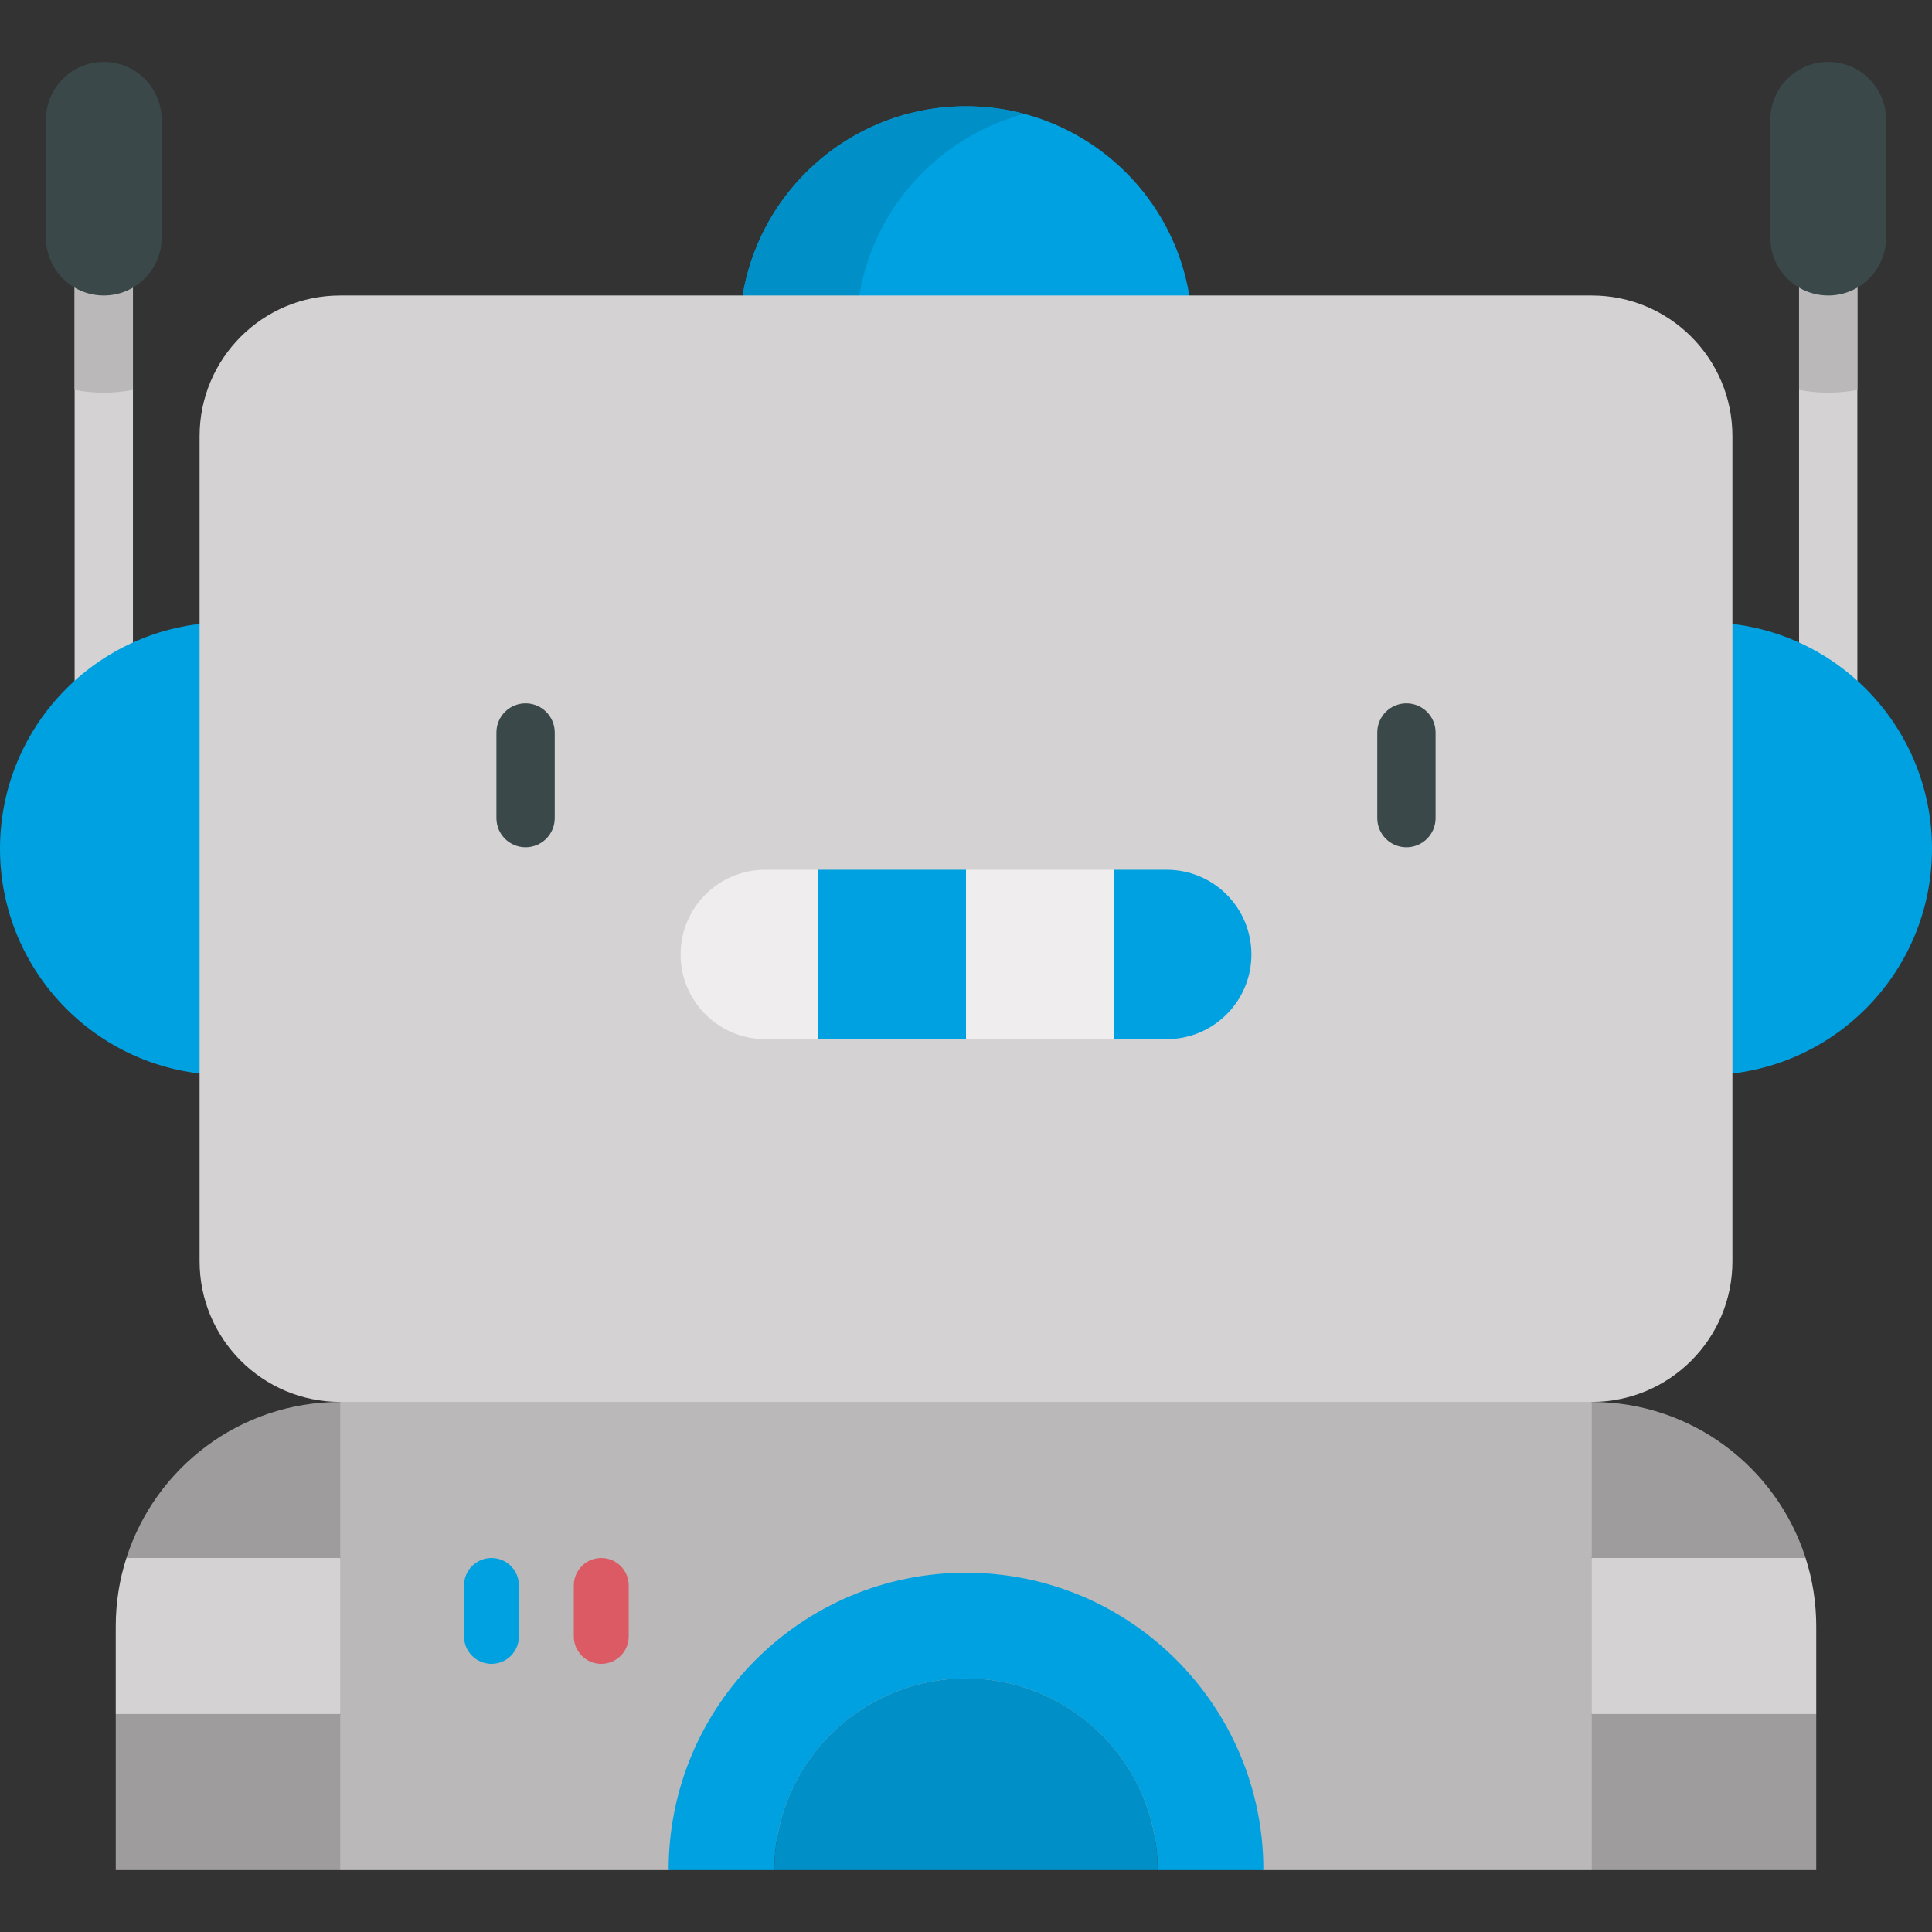 <?xml version="1.0" encoding="iso-8859-1"?>
<!-- Generator: Adobe Illustrator 19.0.0, SVG Export Plug-In . SVG Version: 6.00 Build 0)  -->
<svg version="1.1" id="Capa_1" xmlns="http://www.w3.org/2000/svg" xmlns:xlink="http://www.w3.org/1999/xlink" x="0px" y="0px"
	 viewBox="0 0 512 512" style="enable-background:new 0 0 512 512;" xml:space="preserve">
<rect x="0" y="0" width="512" height="512" fill="#333333" stroke="none"/>
<path style="fill:#00A1E0;" d="M315.985,88.146c0-33.13-26.857-59.985-59.985-59.985l0,0c-33.129,0-59.985,26.857-59.985,59.985
	V102.2h119.971V88.146z"/>
<path style="fill:#008FC7;" d="M271.453,30.18c-4.931-1.311-10.108-2.019-15.453-2.019l0,0c-33.13,0-59.985,26.857-59.985,59.985
	V102.2h30.905V88.146C226.92,60.361,245.815,36.998,271.453,30.18z"/>
<path style="fill:#D4D2D3;" d="M27.505,208c-4.267,0-7.726-3.459-7.726-7.726V59.051c0-4.267,3.459-7.726,7.726-7.726
	s7.726,3.459,7.726,7.726v141.223C35.231,204.54,31.772,208,27.505,208z"/>
<path style="fill:#BAB8B9;" d="M27.505,51.324c-4.267,0-7.726,3.459-7.726,7.726v44.272c2.504,0.479,5.085,0.739,7.726,0.739
	s5.222-0.26,7.726-0.739V59.05C35.231,54.783,31.772,51.324,27.505,51.324z"/>
<path style="fill:#D4D2D3;" d="M484.496,208c-4.267,0-7.726-3.459-7.726-7.726V59.051c0-4.267,3.459-7.726,7.726-7.726
	c4.267,0,7.726,3.459,7.726,7.726v141.223C492.223,204.54,488.763,208,484.496,208z"/>
<path style="fill:#BAB8B9;" d="M484.496,51.324c4.267,0,7.726,3.459,7.726,7.726v44.272c-2.504,0.479-5.085,0.739-7.726,0.739
	s-5.222-0.26-7.726-0.739V59.05C476.77,54.783,480.228,51.324,484.496,51.324z"/>
<g>
	<path style="fill:#3A484A;" d="M27.504,16.406c-8.471,0-15.338,6.867-15.338,15.338v31.223c0,8.471,6.867,15.338,15.338,15.338
		s15.338-6.867,15.338-15.338V31.745C42.843,23.273,35.976,16.406,27.504,16.406z"/>
	<path style="fill:#3A484A;" d="M484.496,16.406c8.471,0,15.338,6.867,15.338,15.338v31.223c0,8.471-6.867,15.338-15.338,15.338
		c-8.471,0-15.338-6.867-15.338-15.338V31.745C469.157,23.273,476.024,16.406,484.496,16.406z"/>
</g>
<g>
	<path style="fill:#00A1E0;" d="M59.985,164.931C26.857,164.931,0,191.787,0,224.916l0,0c0,33.13,26.857,59.985,59.985,59.985
		h14.054V164.931H59.985z"/>
	<path style="fill:#00A1E0;" d="M452.015,164.931c33.129,0,59.985,26.857,59.985,59.985l0,0c0,33.13-26.857,59.985-59.985,59.985
		h-14.054V164.931H452.015z"/>
</g>
<g>
	<path style="fill:#D4D2D3;" d="M90.16,412.881l-24.839-15.053l-31.82,15.053c-1.841,5.712-2.825,11.806-2.825,18.131v23.22
		l29.742,20.681l29.741-20.681l20.649-17.862L90.16,412.881z"/>
	<path style="fill:#D4D2D3;" d="M421.84,412.881l24.839-15.053l31.82,15.053c1.841,5.712,2.825,11.806,2.825,18.131v23.22
		l-29.742,20.681l-29.741-20.681l-20.649-17.862L421.84,412.881z"/>
</g>
<g>
	<path style="fill:#9E9C9D;" d="M90.16,371.53c-26.52,0-49,17.36-56.659,41.351H90.16l18.269-15.053L90.16,371.53z"/>
	<polygon style="fill:#9E9C9D;" points="90.16,454.233 30.678,454.233 30.678,495.594 90.16,495.594 110.81,474.913 	"/>
	<path style="fill:#9E9C9D;" d="M421.84,371.53c26.52,0,49,17.36,56.659,41.351H421.84l-18.269-15.053L421.84,371.53z"/>
	<polygon style="fill:#9E9C9D;" points="421.84,454.233 481.322,454.233 481.322,495.594 421.84,495.594 401.19,474.913 	"/>
</g>
<polygon style="fill:#BAB8B9;" points="256,345.019 90.16,371.53 90.16,495.594 177.19,495.594 256,474.913 334.81,495.594 
	421.84,495.594 421.84,371.53 "/>
<path style="fill:#00A1E0;" d="M334.81,495.594h-28.033c0-28.044-22.733-50.777-50.777-50.777
	c-28.044,0-50.777,22.733-50.777,50.777H177.19c0-43.53,35.28-78.81,78.81-78.81S334.81,452.063,334.81,495.594z"/>
<path style="fill:#008FC7;" d="M306.777,495.594H205.222c0-28.044,22.733-50.777,50.777-50.777
	C284.043,444.818,306.777,467.551,306.777,495.594z"/>
<path style="fill:#00A1E0;" d="M130.248,412.881c-4.017,0-7.273,3.256-7.273,7.273v13.509c0,4.017,3.256,7.273,7.273,7.273
	c4.017,0,7.273-3.256,7.273-7.273v-13.509C137.521,416.136,134.265,412.881,130.248,412.881z"/>
<path style="fill:#DC5A64;" d="M159.339,412.881c-4.017,0-7.273,3.256-7.273,7.273v13.509c0,4.017,3.256,7.273,7.273,7.273
	s7.273-3.256,7.273-7.273v-13.509C166.611,416.136,163.356,412.881,159.339,412.881z"/>
<path style="fill:#D4D2D3;" d="M421.834,78.307H90.166c-20.585,0-37.273,16.688-37.273,37.273v218.673
	c0,20.585,16.688,37.273,37.273,37.273h331.67c20.585,0,37.273-16.688,37.273-37.273V115.579
	C459.107,94.994,442.419,78.307,421.834,78.307z"/>
<g>
	<path style="fill:#3A484A;" d="M139.284,224.537c-4.267,0-7.726-3.459-7.726-7.726v-22.694c0-4.267,3.459-7.726,7.726-7.726
		s7.726,3.459,7.726,7.726v22.694C147.01,221.078,143.552,224.537,139.284,224.537z"/>
	<path style="fill:#3A484A;" d="M372.716,224.537c-4.267,0-7.726-3.459-7.726-7.726v-22.694c0-4.267,3.459-7.726,7.726-7.726
		c4.267,0,7.726,3.459,7.726,7.726v22.694C380.443,221.078,376.983,224.537,372.716,224.537z"/>
</g>
<g>
	<path style="fill:#EFEDEE;" d="M216.859,230.497H202.8c-12.388,0-22.437,10.049-22.437,22.448c0,6.188,2.518,11.806,6.569,15.868
		c4.062,4.052,9.68,6.569,15.868,6.569h14.059l19.57-22.442L216.859,230.497z"/>
	<polygon style="fill:#EFEDEE;" points="295.141,230.497 256,230.497 236.43,252.939 256,275.381 295.141,275.381 313.388,252.939 	
		"/>
</g>
<g>
	<path style="fill:#00A1E0;" d="M331.637,252.944c0,12.388-10.049,22.437-22.437,22.437h-14.059v-44.885H309.2
		c6.188,0,11.806,2.507,15.868,6.569C329.119,241.128,331.637,246.745,331.637,252.944z"/>
	<rect x="216.863" y="230.493" style="fill:#00A1E0;" width="39.141" height="44.885"/>
</g>
<g>
</g>
<g>
</g>
<g>
</g>
<g>
</g>
<g>
</g>
<g>
</g>
<g>
</g>
<g>
</g>
<g>
</g>
<g>
</g>
<g>
</g>
<g>
</g>
<g>
</g>
<g>
</g>
<g>
</g>
</svg>
